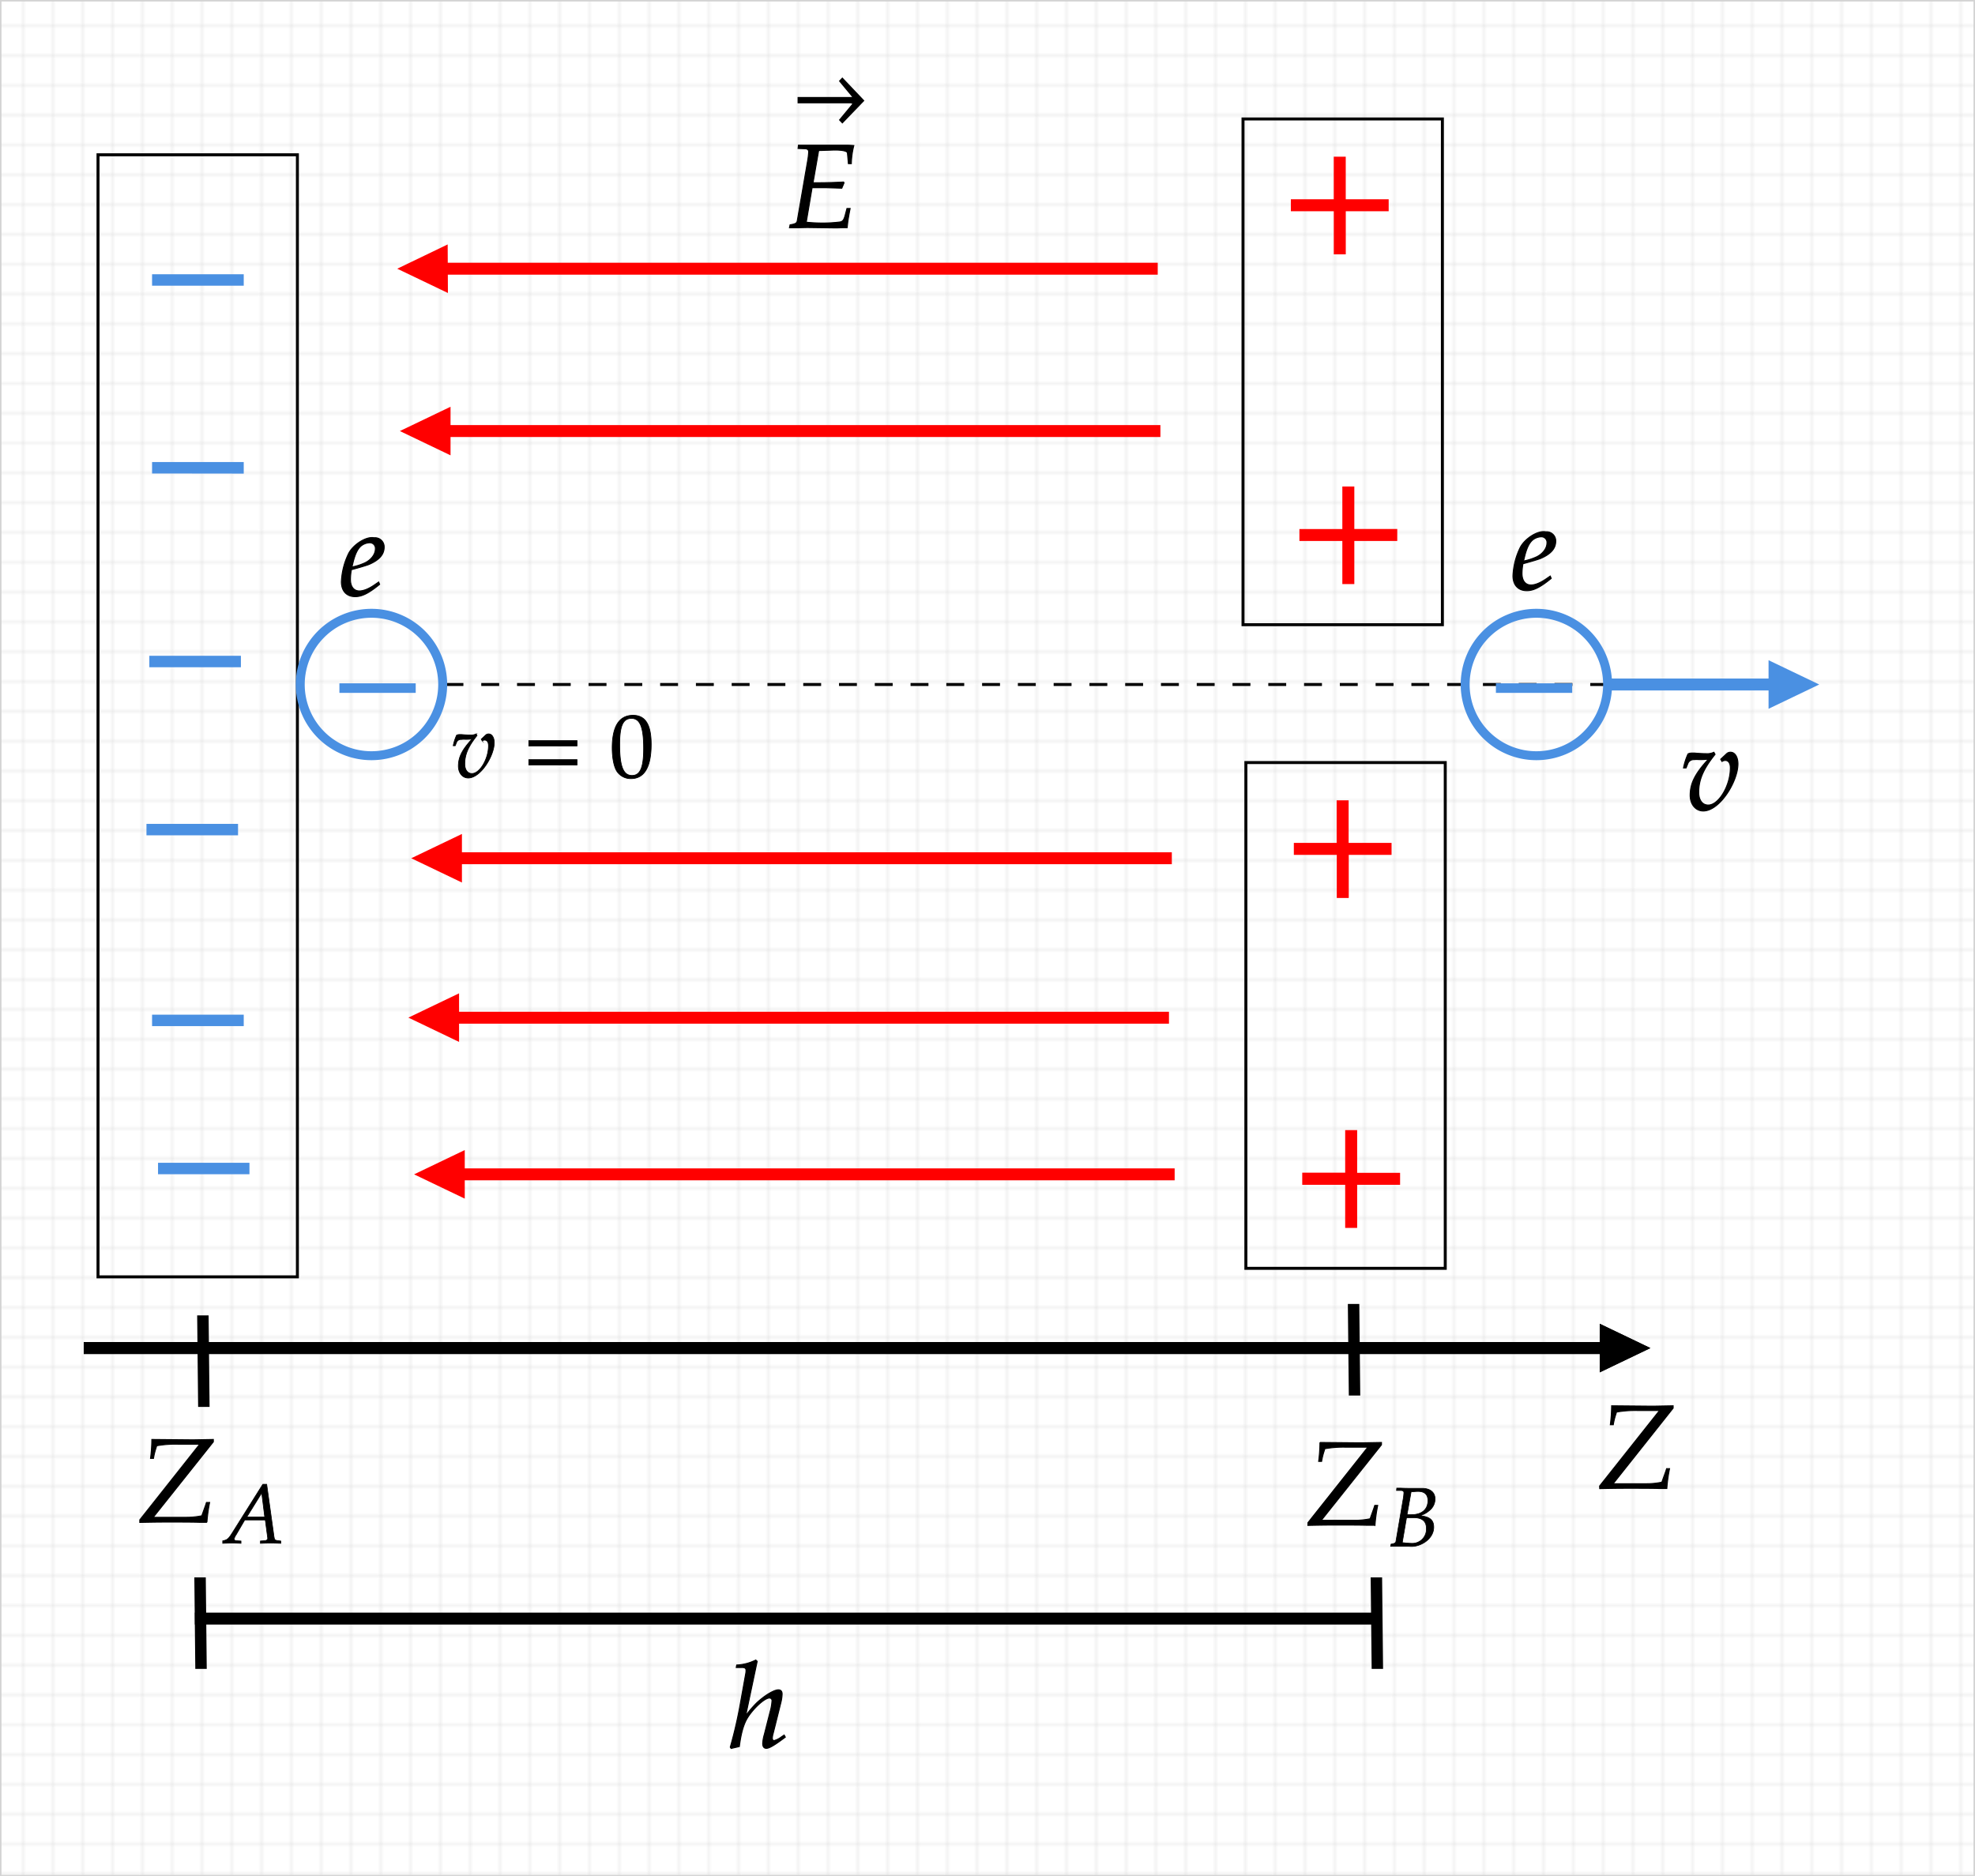 <svg id="Livello_1" data-name="Livello 1" xmlns="http://www.w3.org/2000/svg" xmlns:xlink="http://www.w3.org/1999/xlink" width="662.5" height="629.5" viewBox="0 0 662.5 629.5">
  <defs>
    <style>
      .cls-1, .cls-10, .cls-2, .cls-4, .cls-6, .cls-7, .cls-8, .cls-9 {
        fill: none;
      }

      .cls-2, .cls-3 {
        stroke: #d3d3d3;
        stroke-width: 0.5px;
      }

      .cls-3 {
        fill: url(#_.4169564083222199);
      }

      .cls-16, .cls-4 {
        stroke: red;
      }

      .cls-10, .cls-4, .cls-7 {
        stroke-width: 4px;
      }

      .cls-16, .cls-5 {
        fill: red;
      }

      .cls-12, .cls-13, .cls-15, .cls-18, .cls-6, .cls-7, .cls-8 {
        stroke: #000;
      }

      .cls-8 {
        stroke-dasharray: 6 6;
      }

      .cls-10, .cls-14, .cls-17, .cls-9 {
        stroke: #4a90e2;
      }

      .cls-9 {
        stroke-width: 3px;
      }

      .cls-11, .cls-14, .cls-17 {
        fill: #4a90e2;
      }

      .cls-12, .cls-13, .cls-14, .cls-15, .cls-16, .cls-17, .cls-18 {
        stroke-miterlimit: 10;
      }

      .cls-12 {
        stroke-width: 0.32px;
      }

      .cls-13 {
        stroke-width: 0.22px;
      }

      .cls-14, .cls-16 {
        stroke-width: 0.48px;
      }

      .cls-15 {
        stroke-width: 0.48px;
      }

      .cls-17 {
        stroke-width: 0.4px;
      }

      .cls-18 {
        stroke-width: 0.24px;
      }
    </style>
    <pattern id="_.4169564083222199" data-name=".4169564083222199" width="10" height="10" patternTransform="matrix(1, 0, 0, -1, -2.75, 848.14)" patternUnits="userSpaceOnUse" viewBox="0 0 10 10">
      <rect class="cls-1" width="10" height="10"/>
      <path class="cls-2" d="M10,10H0V0"/>
    </pattern>
  </defs>
  <rect class="cls-3" x="0.25" y="0.25" width="662" height="629"/>
  <g>
    <g>
      <path class="cls-4" d="M139.91,144.36H389" transform="translate(0.25 0.25)"/>
      <path class="cls-5" d="M150.88,136.21l-17,8.15,17,8.15Z" transform="translate(0.25 0.25)"/>
    </g>
    <path class="cls-6" d="M32.63,51.68H99.51V428.12H32.63Z" transform="translate(0.25 0.25)"/>
    <path class="cls-6" d="M416.71,39.66h66.88V209.33H416.71Z" transform="translate(0.25 0.25)"/>
    <g>
      <path class="cls-7" d="M27.85,452H547.34" transform="translate(0.25 0.25)"/>
      <path d="M536.37,460.16l17-8.15-17-8.15Z" transform="translate(0.25 0.25)"/>
    </g>
    <path class="cls-6" d="M417.67,255.58h66.88V425.26H417.67Z" transform="translate(0.25 0.25)"/>
    <g>
      <path class="cls-4" d="M139,89.9h249.1" transform="translate(0.25 0.25)"/>
      <path class="cls-5" d="M149.92,81.75,133,89.9l17,8.15Z" transform="translate(0.25 0.25)"/>
    </g>
    <g>
      <path class="cls-4" d="M143.73,287.68h249.1" transform="translate(0.25 0.25)"/>
      <path class="cls-5" d="M154.7,279.53l-17,8.15,17,8.15Z" transform="translate(0.25 0.25)"/>
    </g>
    <g>
      <path class="cls-4" d="M142.77,341.18h249.1" transform="translate(0.25 0.25)"/>
      <path class="cls-5" d="M153.74,333l-17,8.15,17,8.15Z" transform="translate(0.25 0.25)"/>
    </g>
    <g>
      <path class="cls-4" d="M144.68,393.73h249.1" transform="translate(0.25 0.25)"/>
      <path class="cls-5" d="M155.65,385.58l-17,8.15,17,8.15Z" transform="translate(0.25 0.25)"/>
    </g>
    <path class="cls-8" d="M149.19,229.39H582" transform="translate(0.25 0.25)"/>
    <path class="cls-9" d="M100.47,229.39a23.89,23.89,0,1,1,23.88,23.89A23.88,23.88,0,0,1,100.47,229.39Z" transform="translate(0.25 0.25)"/>
    <g>
      <path class="cls-7" d="M27.85,452H547.34" transform="translate(0.25 0.25)"/>
      <path d="M536.37,460.16l17-8.15-17-8.15Z" transform="translate(0.25 0.25)"/>
    </g>
    <path class="cls-7" d="M65.11,542.77H460.66" transform="translate(0.25 0.25)"/>
    <path class="cls-9" d="M491.23,229.39a23.89,23.89,0,1,1,23.89,23.89A23.89,23.89,0,0,1,491.23,229.39Z" transform="translate(0.25 0.25)"/>
    <g>
      <path class="cls-10" d="M539,229.39h65" transform="translate(0.25 0.25)"/>
      <path class="cls-11" d="M593,237.54l17-8.15-17-8.15Z" transform="translate(0.25 0.25)"/>
    </g>
  </g>
  <g>
    <path class="cls-12" d="M46.64,510.51c3.84-.08,6.16-.12,9.64-.12,3.12,0,7.8,0,10.24.08l2.64,0a52.69,52.69,0,0,1,.92-6.68H69l-.28.88-1.28,3.6a24.61,24.61,0,0,1-5.08.52H51.16l20.16-25.32v-.8l-6.48.12h-1l-13.16-.12a53.94,53.94,0,0,1-.44,6.36h1a21.67,21.67,0,0,1,.84-3.44l.24-.8a35.35,35.35,0,0,1,7.2-.52h7.2L46.64,509.63Z" transform="translate(0.25 0.25)"/>
    <path class="cls-13" d="M89.55,515.9c0,.45-.42.7-1.21.75l-1.23.09v.78c2.86-.08,2.86-.08,3.42-.08s.56,0,3.41.08v-.78l-.72-.09c-1.32-.19-1.35-.19-1.57-1.45l-2.44-17.5H87.92L77.48,514.3c-1,1.57-1.51,2-2.46,2.24l-.56.14v.84c2.57-.08,2.57-.08,3.13-.08s.59,0,3,.08v-.78l-1.46-.09c-.45,0-.87-.28-.87-.53a4.77,4.77,0,0,1,.73-1.54l2.86-4.9h6.89l.7,5.27V515A5.72,5.72,0,0,1,89.55,515.9Zm-2-15.29,1,8.06h-6Z" transform="translate(0.25 0.25)"/>
  </g>
  <g>
    <path class="cls-12" d="M438.46,511.51c3.84-.08,6.16-.12,9.64-.12,3.12,0,7.8,0,10.24.08l2.64,0a52.69,52.69,0,0,1,.92-6.68h-1l-.28.88-1.28,3.6a24.61,24.61,0,0,1-5.08.52H443l20.16-25.32v-.8l-6.48.12h-1l-13.16-.12a53.94,53.94,0,0,1-.44,6.36h1a21.67,21.67,0,0,1,.84-3.44l.24-.8a35.35,35.35,0,0,1,7.2-.52h7.2l-20.08,25.32Z" transform="translate(0.25 0.25)"/>
    <path class="cls-13" d="M480.69,512.08c0-3.08-2.35-3.53-4.65-3.86a7.88,7.88,0,0,0,3.16-1.68,5,5,0,0,0,1.94-3.84c0-2.29-1.63-3.64-4.43-3.64,0,0-.33,0-.75,0l-1.77,0c-.33,0-1.34,0-1.68,0-.53,0-1.4,0-2.77-.06l-1.46,0-.08.79,1.48,0c.68,0,1,.25,1,.76a17.26,17.26,0,0,1-.25,2.13L468,516.9c-.12.5-.45.7-1.63.89l-.14.73,1,0c.75,0,1.17,0,1.51,0l1.76,0,1,0,.56,0,1.12.05C476.46,518.6,480.69,516,480.69,512.08Zm-10.56,5.21,1.43-8.37h2.38c2.88,0,4.28,1.17,4.28,3.61a4.74,4.74,0,0,1-4.84,5C471.87,517.49,471.28,517.37,470.13,517.29Zm5.21-17.19c2.27,0,3.39,1,3.39,3.11,0,2.94-2.07,4.7-5.55,4.7h-1.45l1.37-7.67C473.55,500.24,474.7,500.1,475.34,500.1Z" transform="translate(0.25 0.25)"/>
  </g>
  <path class="cls-12" d="M536.36,499.17c3.84-.08,6.16-.12,9.64-.12,3.12,0,7.8,0,10.24.08l2.64,0a52.69,52.69,0,0,1,.92-6.68h-1l-.28.88L557.2,497a24.61,24.61,0,0,1-5.08.52H540.88L561,472.17v-.8l-6.48.12h-1l-13.16-.12a53.94,53.94,0,0,1-.44,6.36h1a21.67,21.67,0,0,1,.84-3.44l.24-.8a35.35,35.35,0,0,1,7.2-.52h7.2l-20.08,25.32Z" transform="translate(0.25 0.25)"/>
  <path class="cls-14" d="M83.19,393.45v-3.36H53v3.36Z" transform="translate(0.25 0.25)"/>
  <g>
    <path class="cls-12" d="M272.17,62.73h4.68l5.28.16.76-1.8-.16-.28c-3.24.16-5.64.24-8.76.24h-1.48l1.88-10.8c1.28,0,4.6-.16,5.48-.16,2.48,0,4.12.36,4.16,1l.32,3.56h1a27,27,0,0,1,.84-6.08c-.84-.08-2-.12-2.76-.12-.12,0-.56,0-1.52,0l-4.8,0c-.36,0-7.32,0-7.72,0l-1.8,0-.12,1.12,2.16.08c1,0,1.4.36,1.4,1.08a24.69,24.69,0,0,1-.36,3l-3.48,20.16c-.16.72-.64,1-2.4,1.28l-.2,1,1.64,0c1.24,0,3.72-.08,4.52-.08l9,.12c.56,0,1.56,0,2.88-.08l1.32,0,.16-1.44c.08-.8.28-2,.64-4l.2-1h-1.08l-.64,2.4c-.4,1.44-.76,1.92-1.64,2.12a46.29,46.29,0,0,1-5.88.36,53.7,53.7,0,0,1-5.48-.28Z" transform="translate(0.25 0.25)"/>
    <path d="M289.72,33.52l-7.42-7.81-1.15,1.22,4.54,5.47h-.36v2.12h.36L281.15,40l1.15,1.22Zm-22.43.9h21.35V32.3H267.29Z" transform="translate(0.25 0.25)"/>
  </g>
  <path class="cls-15" d="M69.49,441.28l-3.36,0,.32,30.23,3.36,0Z" transform="translate(0.25 0.25)"/>
  <path class="cls-15" d="M455.48,437.45l-3.36,0,.32,30.24,3.36,0Z" transform="translate(0.25 0.25)"/>
  <path class="cls-16" d="M468.21,181v-3.54h-14.4V163.2h-3.54v14.28h-14.4V181h14.4v14.46h3.54V181Z" transform="translate(0.25 0.25)"/>
  <path class="cls-16" d="M465.33,70.38V66.84h-14.4V52.56h-3.54V66.84H433v3.54h14.4V84.84h3.54V70.38Z" transform="translate(0.25 0.25)"/>
  <path class="cls-14" d="M81.27,343.76V340.4H51v3.36Z" transform="translate(0.25 0.25)"/>
  <path class="cls-14" d="M79.36,279.75v-3.36H49.12v3.36Z" transform="translate(0.25 0.25)"/>
  <path class="cls-14" d="M80.32,223.37V220H50.08v3.36Z" transform="translate(0.25 0.25)"/>
  <path class="cls-14" d="M81.27,158.4V155H51v3.36Z" transform="translate(0.25 0.25)"/>
  <path class="cls-14" d="M81.27,95.36V92H51v3.36Z" transform="translate(0.25 0.25)"/>
  <path class="cls-16" d="M469.16,397v-3.54h-14.4V379.13h-3.54v14.28h-14.4V397h14.4v14.46h3.54V397Z" transform="translate(0.25 0.25)"/>
  <path class="cls-16" d="M466.3,286.31v-3.54H451.9V268.49h-3.54v14.28H434v3.54h14.4v14.46h3.54V286.31Z" transform="translate(0.25 0.25)"/>
  <path class="cls-15" d="M463.13,529.17l-3.36,0,.33,30.23,3.35,0Z" transform="translate(0.25 0.25)"/>
  <path class="cls-15" d="M68.54,529.17l-3.36,0,.32,30.23,3.36,0Z" transform="translate(0.25 0.25)"/>
  <path class="cls-12" d="M253.75,557.1l-.48-.44a16,16,0,0,1-6.4,1.68l-.16.84h1.92c.72,0,1.36.12,1.36.92a4.94,4.94,0,0,1-.08,1l-1.68,9.36a145.62,145.62,0,0,1-3.52,15.44l.28.44,2.76-.64c.32-2.28.88-6.28,2.48-9.16,1.8-3.24,5.92-7.12,7.6-7.12a.83.83,0,0,1,.88.84,16.78,16.78,0,0,1-.6,3.6l-2,7.84a12.73,12.73,0,0,0-.52,3c0,1,.4,1.6,1.24,1.6,1.28,0,4-2,6.36-3.76l-.4-.72-1,.68a7,7,0,0,1-2.44,1.2c-.28,0-.52-.36-.52-.8a6.42,6.42,0,0,1,.28-1.6l2.56-10.24a13.6,13.6,0,0,0,.44-3c0-.68-.24-1.4-1.28-1.4-1.4,0-4.48,1.8-7.2,4.32a37.08,37.08,0,0,0-3.48,4l-.16-.08Z" transform="translate(0.25 0.25)"/>
  <path class="cls-17" d="M139,232v-2.8h-25.2V232Z" transform="translate(0.25 0.25)"/>
  <path class="cls-17" d="M526.94,232v-2.8h-25.2V232Z" transform="translate(0.25 0.25)"/>
  <path class="cls-12" d="M570.3,254.59a19.79,19.79,0,0,0,2.52-.16c-4.44,4.8-6.12,8.12-6.12,12.12,0,3.08,1.84,5.28,4.4,5.28,5.52,0,11.64-9.88,11.64-15.8,0-2.28-1-3.92-2.48-3.92a1.85,1.85,0,0,0-1.32.48l-2,1.88.44.76a1.94,1.94,0,0,1,1.08-.36c1.08,0,1.72.92,1.72,2.52,0,5.92-3.88,12.44-7.4,12.44-2,0-3.2-1.68-3.2-4.28,0-4.2,1.56-7.84,5.48-12.72l-.4-.72a5,5,0,0,1-2.44.48c-1.12,0-2.8-.08-4-.2l-.48,0a3,3,0,0,0-.48,0,2.84,2.84,0,0,0-1.28.28,21,21,0,0,0-1.52,4.72h.88l.68-1.68a2.12,2.12,0,0,1,2-1.12C569.42,254.51,568.78,254.59,570.3,254.59Z" transform="translate(0.25 0.25)"/>
  <path class="cls-12" d="M519.78,193l-1,.68c-2.12,1.52-4,2.32-5.48,2.32-1.88,0-3-1.48-3-3.88a19.28,19.28,0,0,1,.32-3.24c.68-.16,5-1.36,6-1.8,3.4-1.48,5-3.32,5-5.8a3.07,3.07,0,0,0-3.36-3.12c-2.72-.56-7.12,2.36-8.6,5.32a24,24,0,0,0-2.4,9.44c0,3.12,1.76,5,4.64,5,2.28,0,4.52-1.12,8.2-4.12Zm-8.6-6.52c.68-2.76,1.48-4.48,2.64-5.52a4.9,4.9,0,0,1,2.92-1.12,1.87,1.87,0,0,1,1.92,2.08c0,1.76-1.4,3.64-3.48,4.64a19.29,19.29,0,0,1-4.36,1.4Z" transform="translate(0.25 0.25)"/>
  <path class="cls-12" d="M126.78,195l-1,.68c-2.12,1.52-4,2.32-5.48,2.32-1.88,0-3-1.48-3-3.88a19.28,19.28,0,0,1,.32-3.24c.68-.16,5-1.36,6-1.8,3.4-1.48,5-3.32,5-5.8a3.07,3.07,0,0,0-3.36-3.12c-2.72-.56-7.12,2.36-8.6,5.32a24,24,0,0,0-2.4,9.44c0,3.12,1.76,5,4.64,5,2.28,0,4.52-1.12,8.2-4.12Zm-8.6-6.52c.68-2.76,1.48-4.48,2.64-5.52a4.9,4.9,0,0,1,2.92-1.12,1.87,1.87,0,0,1,1.92,2.08c0,1.76-1.4,3.64-3.48,4.64a19.29,19.29,0,0,1-4.36,1.4Z" transform="translate(0.25 0.25)"/>
  <g>
    <path class="cls-18" d="M156.21,247.79a14.84,14.84,0,0,0,1.89-.12c-3.33,3.6-4.59,6.09-4.59,9.09,0,2.31,1.38,4,3.3,4,4.14,0,8.73-7.41,8.73-11.85,0-1.71-.78-2.94-1.86-2.94a1.39,1.39,0,0,0-1,.36l-1.5,1.41.33.57a1.45,1.45,0,0,1,.81-.27c.81,0,1.29.69,1.29,1.89,0,4.44-2.91,9.33-5.55,9.33-1.47,0-2.4-1.26-2.4-3.21,0-3.15,1.17-5.88,4.11-9.54l-.3-.54a3.76,3.76,0,0,1-1.83.36c-.84,0-2.1-.06-3-.15l-.36,0a2.25,2.25,0,0,0-.36,0,2.13,2.13,0,0,0-1,.21,15.76,15.76,0,0,0-1.14,3.54h.66l.51-1.26a1.59,1.59,0,0,1,1.53-.84C155.55,247.73,155.07,247.79,156.21,247.79Z" transform="translate(0.25 0.25)"/>
    <path class="cls-18" d="M193.31,250v-1.77H177.14V250Zm0,6.39V254.6H177.14v1.77Z" transform="translate(0.25 0.25)"/>
    <path class="cls-18" d="M212.11,239.72c-4.65,0-7,3.69-7,10.95,0,3.51.63,6.54,1.68,8a5.56,5.56,0,0,0,4.59,2.31c4.53,0,6.81-3.9,6.81-11.58C218.17,242.84,216.22,239.72,212.11,239.72Zm-.54,1.05c2.91,0,4.08,2.94,4.08,10.14,0,6.39-1.14,9-3.9,9-2.91,0-4.14-3-4.14-10.35C207.61,243.26,208.72,240.77,211.57,240.77Z" transform="translate(0.25 0.25)"/>
  </g>
</svg>
